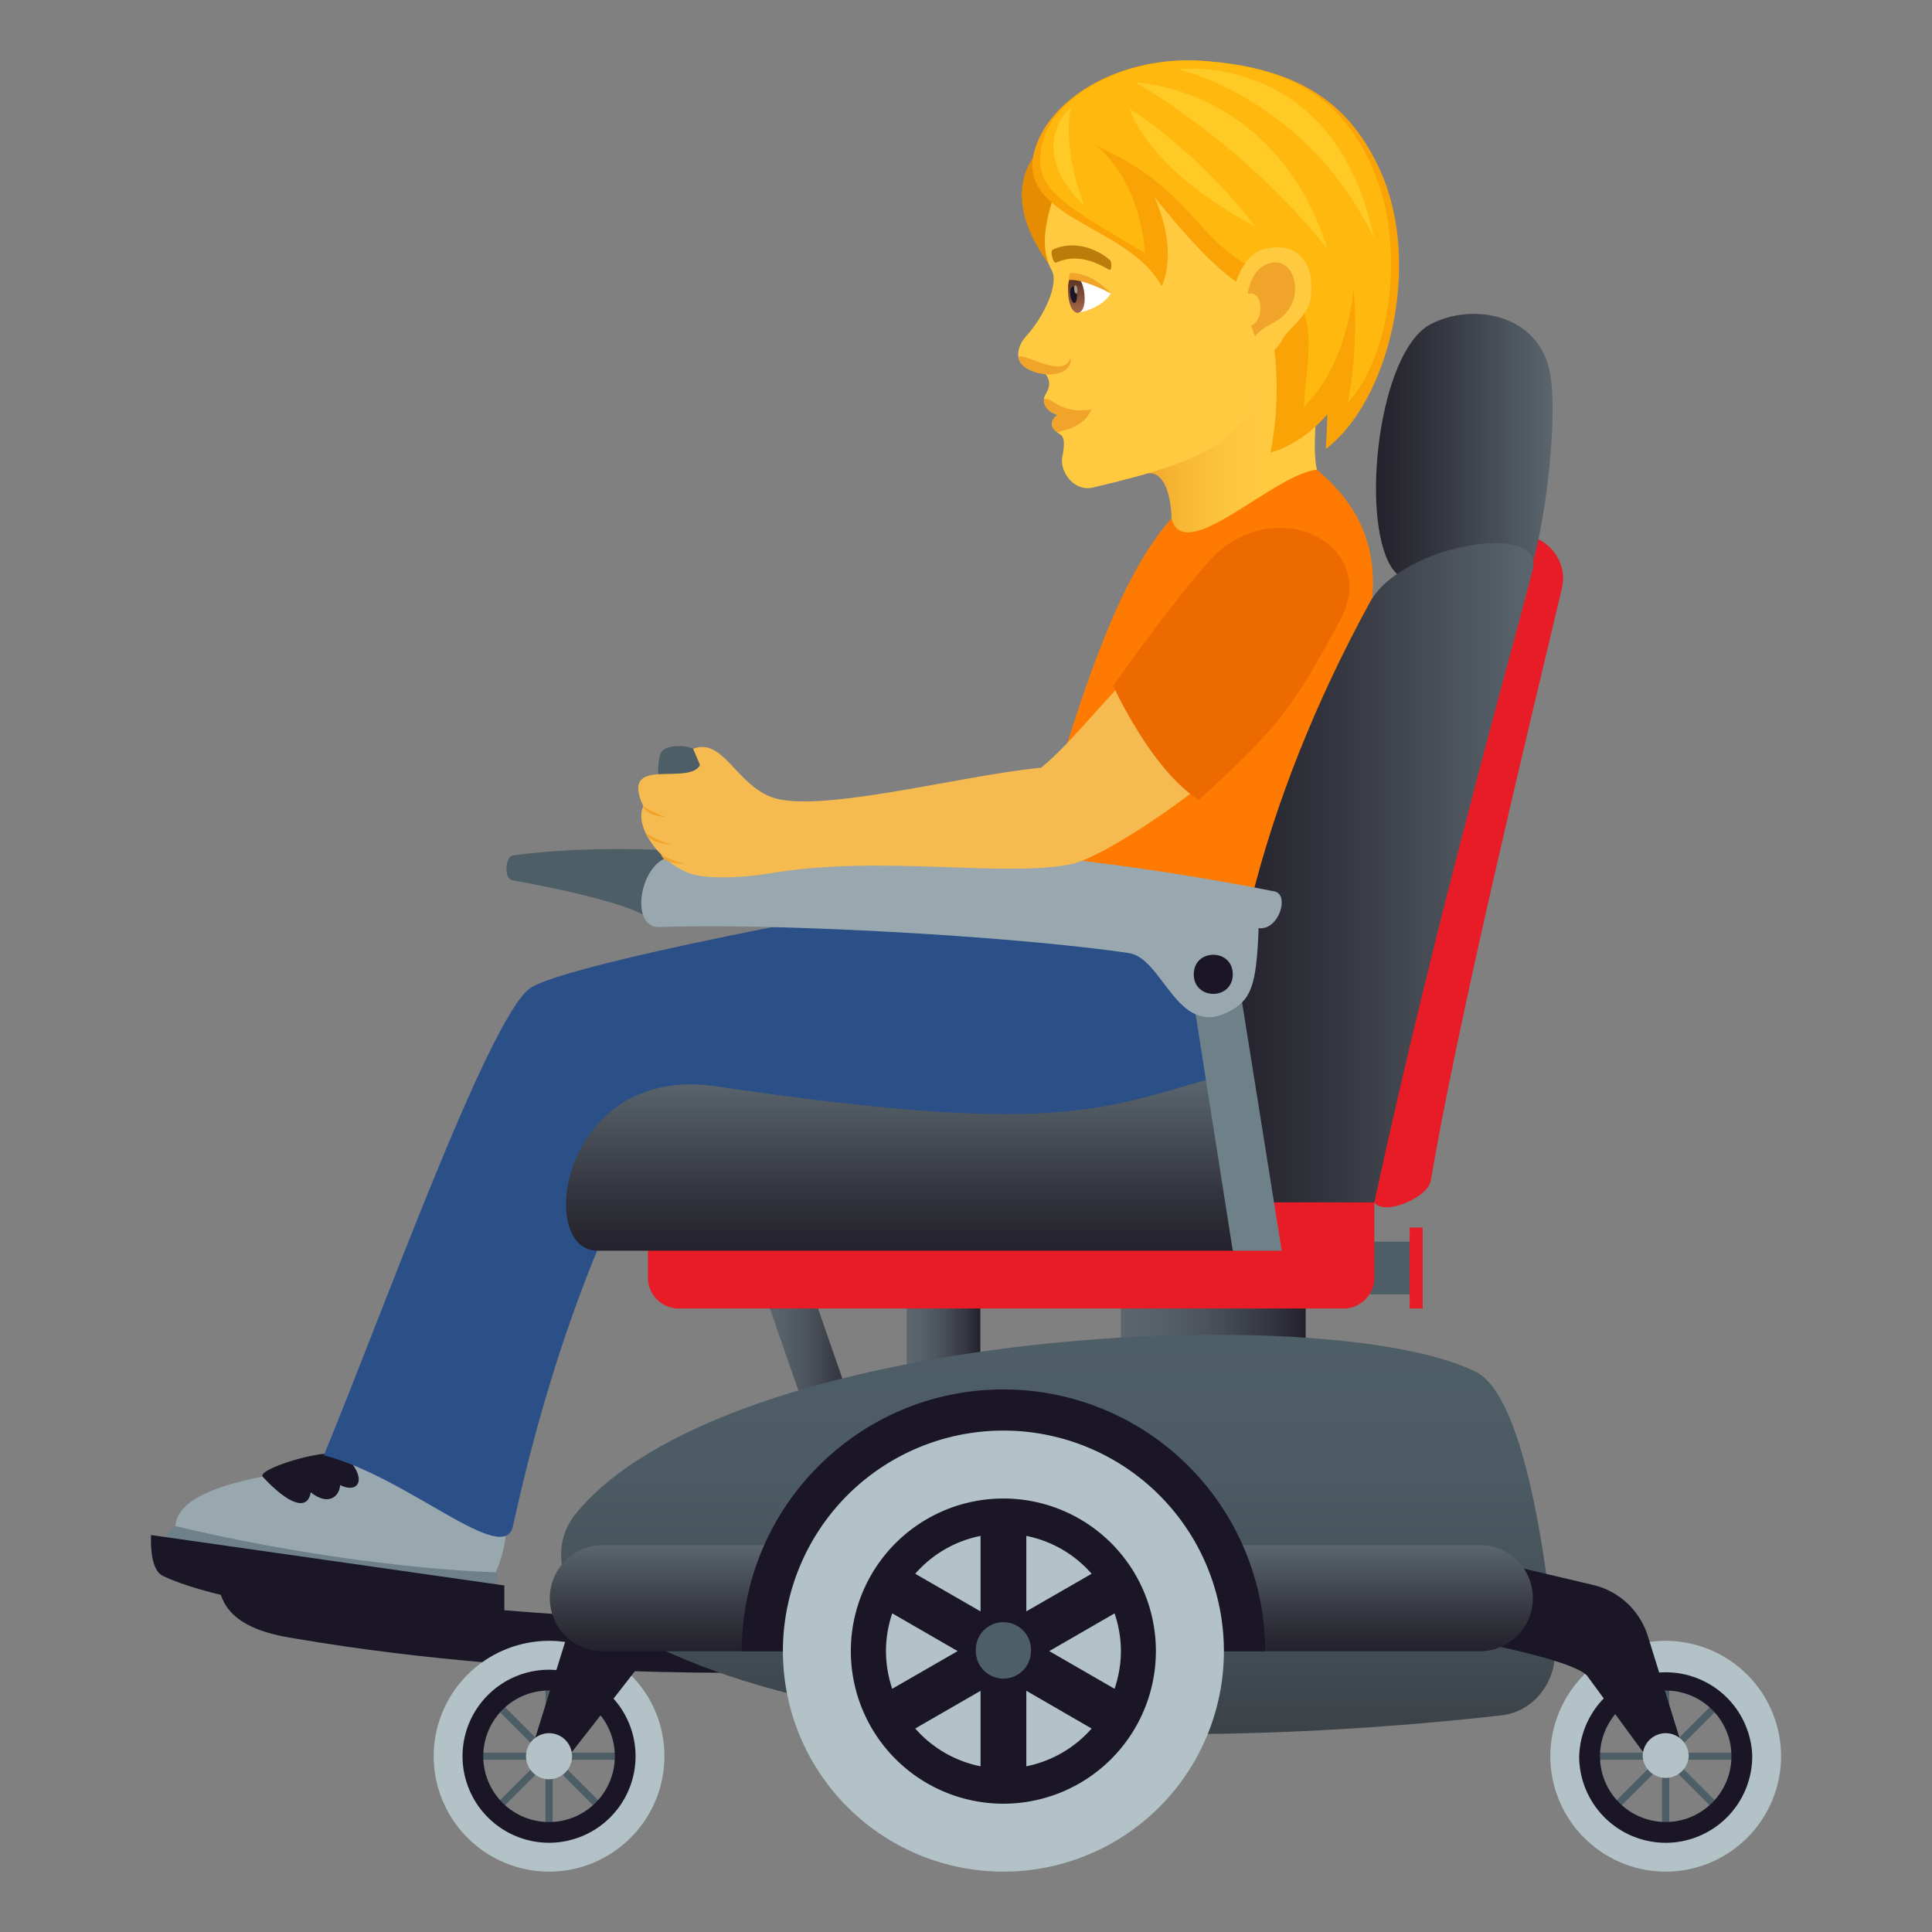 <svg xmlns="http://www.w3.org/2000/svg" xml:space="preserve" style="enable-background:new 0 0 64 64" viewBox="0 0 64 64"><rect x="0" y="0" width="64" height="64" fill="#808080" stroke="none"/><path d="M35.153 9.26c-.286-2.269 2.35-3.39.733-5.287-2.803 1.202-2.385 3.389-.733 5.287z" style="fill:#e68c00"/><linearGradient id="a" x1="-757.433" x2="-763.3" y1="14.461" y2="14.461" gradientTransform="translate(801.101)" gradientUnits="userSpaceOnUse"><stop offset=".307" style="stop-color:#ffc940"/><stop offset=".528" style="stop-color:#fdc43d"/><stop offset=".775" style="stop-color:#f8b735"/><stop offset="1" style="stop-color:#f0a429"/></linearGradient><path d="M37.801 15.743c.856-.387 1.007.98 1.007 1.429 0 1.425 2.086.682 4.817-1.611-.18-.658.043-2.55.043-2.55-1.25-3.872-3.073-1.61-5.867 2.732z" style="fill:url(#a)"/><path d="M35.212 5.686c-.268.746-.953 2.234-.377 3.257.258.458-.25 1.541-.845 2.197-.259.284-.337.653-.18.866.24.325.648.143.828.389.294.402-.059.653-.058.828 0 0 1.032.176.435 1.094.105.105.329.06.176.809-.1.494.384 1.174 1.017 1.024 4.002-.948 5.325-1.61 5.685-4.345.577-4.386 1.605-9.04-6.681-6.119z" style="fill:#ffc940"/><path d="M34.58 13.223c-.069.49.895.863 1.576.34-1.071.17-1.3-.436-1.576-.34z" style="fill:#f0a429"/><path d="M35.017 13.75c-.243.174-.229.435-.002.567.467-.11.932-.257 1.141-.755-.534.283-1.139.188-1.139.188zm-1.267-1.868c.094.575 1.793.824 1.717-.041-.224.811-1.778-.333-1.717.041z" style="fill:#f0a429"/><path d="M36.798 9.72c-.324.521-1.077.643-1.077.643-.266-.233-.293-.803-.22-1.114.389-.061 1.297.47 1.297.47z" style="fill:#fff"/><linearGradient id="b" x1="-1424.705" x2="-1424.705" y1="-72.583" y2="-73.853" gradientTransform="matrix(.574 -.061 .106 .994 860.888 -4.367)" gradientUnits="userSpaceOnUse"><stop offset="0" style="stop-color:#a6694a"/><stop offset="1" style="stop-color:#4f2a1e"/></linearGradient><path d="M35.39 9.794c.07.798.617.74.533-.057-.079-.74-.622-.968-.533.057z" style="fill:url(#b)"/><path d="M35.456 9.764c.04.376.255.353.215-.023-.037-.348-.252-.325-.215.023z" style="fill:#1a1626"/><path d="M35.584 9.59c.02.188.126.176.107-.01-.019-.174-.126-.163-.107.01z" style="fill:#ab968c"/><path d="M36.798 9.72c-.455-.492-.98-.691-1.346-.676-.072.169-.036.238-.036.238s.326-.105 1.382.438z" style="fill:#f0a429"/><path d="M36.762 8.611c-.425-.373-1.182-.664-1.889-.343-.101.047.022.47.104.434.544-.243 1.086-.164 1.768.236.079.046.101-.252.017-.327z" style="fill:#bb7c0a"/><path d="M45.757 5.73c-.995-2.27-2.679-3.498-5.945-3.715-2.647-.176-4.948 1.17-5.51 2.867-.786 2.365 3.06 2.534 4.18 4.595 0 0 .59-1.067-.242-2.956 1.74 2.172 2.697 2.957 3.644 3.316.495 1.817.508 3.637.201 5.156.72-.209 1.363-.667 1.887-1.27-.01.347-.027.725-.054 1.149 2.083-1.57 3.185-6.067 1.839-9.142z" style="fill:#f9a307"/><path d="M45.572 5.82c-.919-2.302-2.494-3.588-5.76-3.804-2.647-.177-4.99 1.257-5.292 2.759-.281 1.39.32 1.806 3.411 3.609 0 0-.081-2.286-1.612-3.554 3.19 1.401 3.37 3.3 5.369 4.114 2.264.923 1.585 2.816 1.505 4.524 1.456-1.363 1.647-3.878 1.647-3.878s.194 1.752-.19 3.756c1.514-1.703 1.837-5.236.922-7.525z" style="fill:#ffb80d"/><path d="M41.913 8.243c-1.217.268-1.502 2.957-.565 3.522.132.08.807.14 1.137-.523.185-.368.876-.75.947-1.465.093-.916-.31-1.8-1.519-1.534z" style="fill:#ffc940"/><path d="M41.994 8.74c-.307.108-.587.461-.66.994.512-.134.562.858.113 1.053.036.116.078.234.13.357.373-.49.895-.388 1.22-1.086.294-.63-.038-1.587-.803-1.319z" style="fill:#f0a429"/><path d="M45.517 7.892c-1.305-6.254-6.492-5.6-6.492-5.6s4.254.95 6.492 5.6z" style="fill:#ffca25"/><path d="M43.974 8.243c-1.707-5.379-6.365-5.511-6.365-5.511s3.498 1.927 6.365 5.511zM35.92 6.827c-.802-2.155-.432-3.288-.432-3.288s-1.587 1.31.431 3.288zm5.656.674c-1.99-2.604-4.152-3.89-4.152-3.89s.538 1.973 4.152 3.89z" style="fill:#ffca25"/><path d="M51.739 19.495c-1.056 4.44-3.447 14.305-4.343 19.62-.093.556-1.553 1.182-1.87.715-2.914-4.305 4.595-21.97 4.595-21.97.655-.427 1.897.461 1.618 1.635z" style="fill:#e81c27"/><path d="M5.808 50.554s-.51.32-.12.432c4.956 1.408 10.665 1.621 10.665 1.621.217-.228.07-.523.07-.523l-10.615-1.53z" style="fill:#6e8189"/><path d="M13.615 48.351c-4.684.327-7.703.856-7.807 2.204 6.116 1.443 10.616 1.529 10.616 1.529 1.1-2.584-.688-3.537-2.81-3.733z" style="fill:#99a8ae"/><path d="M8.703 48.92c.87.937 1.49 1.137 1.59.514.591.472.955.13.974-.24.647.32.91-.26.162-.956-.43-.369-2.959.43-2.726.682z" style="fill:#1a1626"/><path d="M42.459 34.193s-2.875-6.865-7.748-5.1c-9.282 1.503-16.352 3.032-17.17 3.657-1.395 1.067-4.893 10.818-6.813 15.46 2.781.71 5.963 3.725 6.266 2.339 1.756-8.074 4.316-12.324 4.316-12.324 9.965-1.063 17.188 2.603 21.149-4.032z" style="fill:#2b4f87"/><path d="M41.367 32.75s-3.047-3.103-7.885-1.893c1.775-5.882 3.104-11.195 5.326-13.685.408 1.61 3.41-1.486 4.817-1.611 5.164 4.289-2.055 10.466-2.258 17.189z" style="fill:#ff7a00"/><path d="M45.379 41.131h1.467v1.746h-1.467z" style="fill:#4e5e67"/><path d="M27.33 55.353V53.76s-9.26.196-20.088-1.556c-.086 1.648 1.787 1.947 2.472 2.064C18.64 55.8 27.33 55.353 27.33 55.353z" style="fill:#1a1626"/><path d="M23.039 26.992h-1.086s-.34-1.793 0-2.133c.193-.193.894-.193 1.086 0 .341.34 0 2.133 0 2.133zm-.541 1.192-.953 2.279s-.307-.525-4.584-1.307c-.268-.048-.235-.783.035-.82 2.605-.357 5.502-.152 5.502-.152z" style="fill:#4e5e67"/><linearGradient id="c" x1="30.035" x2="32.474" y1="44.686" y2="44.686" gradientUnits="userSpaceOnUse"><stop offset="0" style="stop-color:#5b666e"/><stop offset=".215" style="stop-color:#566069"/><stop offset=".491" style="stop-color:#4a5059"/><stop offset=".798" style="stop-color:#343640"/><stop offset="1" style="stop-color:#23212b"/></linearGradient><path d="M30.035 42.796h2.44v3.781h-2.44z" style="fill:url(#c)"/><linearGradient id="d" x1="25.312" x2="28.503" y1="45.093" y2="45.093" gradientUnits="userSpaceOnUse"><stop offset="0" style="stop-color:#5b666e"/><stop offset=".215" style="stop-color:#566069"/><stop offset=".491" style="stop-color:#4a5059"/><stop offset=".798" style="stop-color:#343640"/><stop offset="1" style="stop-color:#23212b"/></linearGradient><path d="M28.503 47.39h-1.596l-1.595-4.594h1.595z" style="fill:url(#d)"/><linearGradient id="e" x1="37.129" x2="43.253" y1="44.218" y2="44.218" gradientUnits="userSpaceOnUse"><stop offset="0" style="stop-color:#5b666e"/><stop offset=".215" style="stop-color:#566069"/><stop offset=".491" style="stop-color:#4a5059"/><stop offset=".798" style="stop-color:#343640"/><stop offset="1" style="stop-color:#23212b"/></linearGradient><path d="M37.129 42.69h6.124v3.056h-6.124z" style="fill:url(#e)"/><path d="M16.707 54.17v-1.65L5.006 50.85s-.082 1.125.386 1.352c2.66 1.283 11.315 1.967 11.315 1.967z" style="fill:#1a1626"/><linearGradient id="f" x1="35.05" x2="35.05" y1="57.447" y2="44.218" gradientUnits="userSpaceOnUse"><stop offset="0" style="stop-color:#3b4248"/><stop offset=".282" style="stop-color:#445057"/><stop offset=".64" style="stop-color:#4c5a63"/><stop offset="1" style="stop-color:#4e5e67"/></linearGradient><path d="M49.743 56.822c-5.697.65-22.56 2-30.302-3.632-.965-.703-1.14-2.098-.374-3.04 5.015-6.16 24.97-7.132 29.825-4.704 1.58.79 2.316 6.065 2.61 9.061.113 1.159-.672 2.191-1.759 2.315z" style="fill:url(#f)"/><path d="M18.07 55.597h.238v5.162h-.238z" style="fill:#4e5e67"/><path d="M15.607 58.058h5.162v.238h-5.162z" style="fill:#4e5e67"/><path d="m16.447 60.088-.168-.17 3.65-3.649.168.166z" style="fill:#4e5e67"/><path d="M18.069 55.596h.238v5.164h-.238z" style="fill:#4e5e67" transform="rotate(-45.001 18.187 58.178)"/><path d="M18.154 61.082a2.908 2.908 0 0 1-2.87-2.938 2.907 2.907 0 0 1 2.938-2.869 2.907 2.907 0 0 1 2.87 2.938 2.907 2.907 0 0 1-2.938 2.869zm.06-5.082a2.177 2.177 0 1 0-.053 4.357A2.177 2.177 0 0 0 18.216 56z" style="fill:#1a1626"/><path d="M18.142 62a3.828 3.828 0 0 1-3.775-3.868 3.828 3.828 0 0 1 3.867-3.777c2.105.028 3.8 1.76 3.775 3.867S20.25 62.025 18.142 62zm.08-6.688a2.868 2.868 0 0 0-2.9 2.832 2.87 2.87 0 0 0 2.832 2.9 2.871 2.871 0 0 0 2.9-2.831 2.869 2.869 0 0 0-2.832-2.9z" style="fill:#b3c2c6"/><path d="m19.207 52.83-1.666 5.348h1.296l4.166-5.348z" style="fill:#1a1626"/><path d="M18.18 58.94a.764.764 0 0 1-.755-.77.766.766 0 0 1 .772-.756c.42.006.758.351.754.773a.764.764 0 0 1-.772.752z" style="fill:#b3c2c6"/><path d="M55.058 55.597h.238v5.162h-.238z" style="fill:#4e5e67"/><path d="M52.597 58.058h5.162v.238h-5.162z" style="fill:#4e5e67"/><path d="m56.92 60.088.168-.17-3.65-3.649-.169.166z" style="fill:#4e5e67"/><path d="M52.596 58.059h5.164v.238h-5.164z" style="fill:#4e5e67" transform="rotate(-45.001 55.179 58.179)"/><path d="M52.275 58.213a2.907 2.907 0 0 1 2.87-2.938 2.907 2.907 0 0 1 2.937 2.87 2.908 2.908 0 0 1-2.87 2.937 2.907 2.907 0 0 1-2.937-2.87zm.727-.01a2.177 2.177 0 1 0 4.354-.049 2.177 2.177 0 0 0-4.354.049z" style="fill:#1a1626"/><path d="M51.357 58.222a3.828 3.828 0 0 1 3.776-3.867A3.828 3.828 0 0 1 59 58.133 3.828 3.828 0 0 1 55.224 62a3.827 3.827 0 0 1-3.867-3.778zm.955-.01a2.871 2.871 0 0 0 2.9 2.833 2.87 2.87 0 0 0 2.833-2.9 2.868 2.868 0 0 0-5.733.068z" style="fill:#b3c2c6"/><path d="m55.826 58.177-1.24-3.982a2.505 2.505 0 0 0-1.818-1.693l-4.3-1.012-.262 2.76s3.969.715 4.383 1.28l1.94 2.647h1.297z" style="fill:#1a1626"/><path d="M54.416 58.187a.766.766 0 0 1 .754-.773.766.766 0 0 1 .771.756.764.764 0 0 1-1.525.017z" style="fill:#b3c2c6"/><linearGradient id="g" x1="45.582" x2="51.431" y1="15.175" y2="15.175" gradientUnits="userSpaceOnUse"><stop offset="0" style="stop-color:#23212b"/><stop offset=".314" style="stop-color:#32333c"/><stop offset=".939" style="stop-color:#576169"/><stop offset="1" style="stop-color:#5b666e"/></linearGradient><path d="M50.458 19.445c-.683 1.009-3.734.37-4.376-.67-1.024-1.656-.419-7.107 1.296-8.027 1.31-.703 3.404-.397 3.91 1.357.442 1.54-.23 6.455-.83 7.34z" style="fill:url(#g)"/><linearGradient id="h" x1="170.704" x2="180.784" y1="67.522" y2="69.303" gradientTransform="rotate(-10.021 -113.075 790.524)" gradientUnits="userSpaceOnUse"><stop offset="0" style="stop-color:#23212b"/><stop offset=".314" style="stop-color:#32333c"/><stop offset=".939" style="stop-color:#576169"/><stop offset="1" style="stop-color:#5b666e"/></linearGradient><path d="M45.527 39.83c-.179.83-4.658.622-4.779-.307-.798-6.059 1.06-13.027 4.63-19.57 1.057-1.936 5.791-2.689 5.4-1.101-.49 1.99-3.233 11.611-5.251 20.978z" style="fill:url(#h)"/><path d="M44.506 43.346h-22.02a1.02 1.02 0 0 1-1.022-1.021V39.83h24.063v2.495a1.02 1.02 0 0 1-1.02 1.02z" style="fill:#e81c27"/><linearGradient id="i" x1="34.496" x2="34.496" y1="54.699" y2="51.183" gradientUnits="userSpaceOnUse"><stop offset="0" style="stop-color:#23212b"/><stop offset=".314" style="stop-color:#32333c"/><stop offset=".939" style="stop-color:#576169"/><stop offset="1" style="stop-color:#5b666e"/></linearGradient><path d="M49.02 54.699H19.971a1.758 1.758 0 1 1 0-3.516h29.05a1.758 1.758 0 0 1 0 3.516z" style="fill:url(#i)"/><path d="M46.697 40.664h.432v2.682h-.432z" style="fill:#e81c27"/><linearGradient id="j" x1="30.279" x2="30.279" y1="41.431" y2="35.723" gradientUnits="userSpaceOnUse"><stop offset="0" style="stop-color:#23212b"/><stop offset=".314" style="stop-color:#32333c"/><stop offset=".939" style="stop-color:#576169"/><stop offset="1" style="stop-color:#5b666e"/></linearGradient><path d="M40.837 41.431H19.798c-2.093 0-1.181-6.197 3.907-5.447 11.04 1.627 12.687.809 16.332-.234 1.697-.486 2.564 5.681.8 5.681z" style="fill:url(#j)"/><path d="m40.837 31.27 1.622 10.162h-1.622l-1.582-10.065z" style="fill:#6e8189"/><path d="M40.668 33.531c-1.68.838-2.143-1.795-3.276-1.96-3.908-.575-11.914-1.005-15.531-.86-1.053.04-.654-2.203.387-2.342 7.127-.943 15.22.215 19.972 1.16.508.102.147 1.303-.527 1.217-.072 1.908-.234 2.389-1.025 2.785z" style="fill:#99a8ae"/><path d="M40.837 32.275c0 .864-1.292.864-1.292 0 0-.863 1.292-.863 1.292 0z" style="fill:#1a1626"/><path d="m23.191 25.348-.23-.543c.972-.377 1.402 1.123 2.562 1.588 1.5.6 6.328-.715 8.96-.96 1.077-.845 2.517-2.835 3.452-3.458l2.494 3.5c-1.363 1.228-3.97 2.927-4.884 3.136-2.155.49-6.334-.314-10.036.32-.64.11-2.095.247-2.753-.032-.907-.385-1.76-1.502-1.446-2.196-.795-1.709 1.473-.652 1.881-1.355z" style="fill:#f5bb51"/><path d="M22.064 27.068s-.67-.027-.754-.365c.25.188.754.365.754.365zm.168.92s-.762-.056-.844-.394c.25.185.844.394.844.394zm.436.623s-.69.024-.772-.314c.25.187.772.314.772.314z" style="fill:#f0a429"/><path d="M40.004 18.643c2.09-2.426 5.806-.674 4.375 1.935-1.512 2.756-1.92 3.44-4.668 5.918-1.563-.976-2.832-3.77-2.832-3.77.978-1.396 1.931-2.698 3.125-4.083z" style="fill:#ed6a00"/><path d="M41.908 54.699a8.667 8.667 0 0 0-8.67-8.672c-4.781-.002-8.664 3.887-8.668 8.672h17.338z" style="fill:#1a1626"/><path d="M40.543 54.695A7.302 7.302 0 0 1 33.24 62a7.304 7.304 0 0 1-7.305-7.305 7.303 7.303 0 0 1 7.305-7.305 7.302 7.302 0 0 1 7.303 7.305z" style="fill:#b3c2c6"/><path d="M33.24 49.64a5.055 5.055 0 0 0 0 10.11 5.053 5.053 0 0 0 5.05-5.055 5.05 5.05 0 0 0-5.05-5.055zm-3.684 6.303a3.942 3.942 0 0 1-.207-1.248c0-.44.076-.857.207-1.252l2.168 1.252-2.168 1.248zm2.926 2.568a3.899 3.899 0 0 1-2.164-1.252l2.164-1.248v2.5zm0-5.132-2.164-1.246a3.872 3.872 0 0 1 2.164-1.254v2.5zm1.516-2.5c.855.17 1.61.62 2.164 1.254l-2.164 1.246v-2.5zm0 7.632v-2.503l2.164 1.252a3.9 3.9 0 0 1-2.164 1.251zm.76-3.816 2.164-1.25c.132.393.209.81.209 1.25 0 .434-.077.857-.21 1.248l-2.163-1.248z" style="fill:#1a1626"/><path d="M34.152 54.693a.912.912 0 1 1-1.826 0 .914.914 0 1 1 1.826 0z" style="fill:#4e5e67"/></svg>